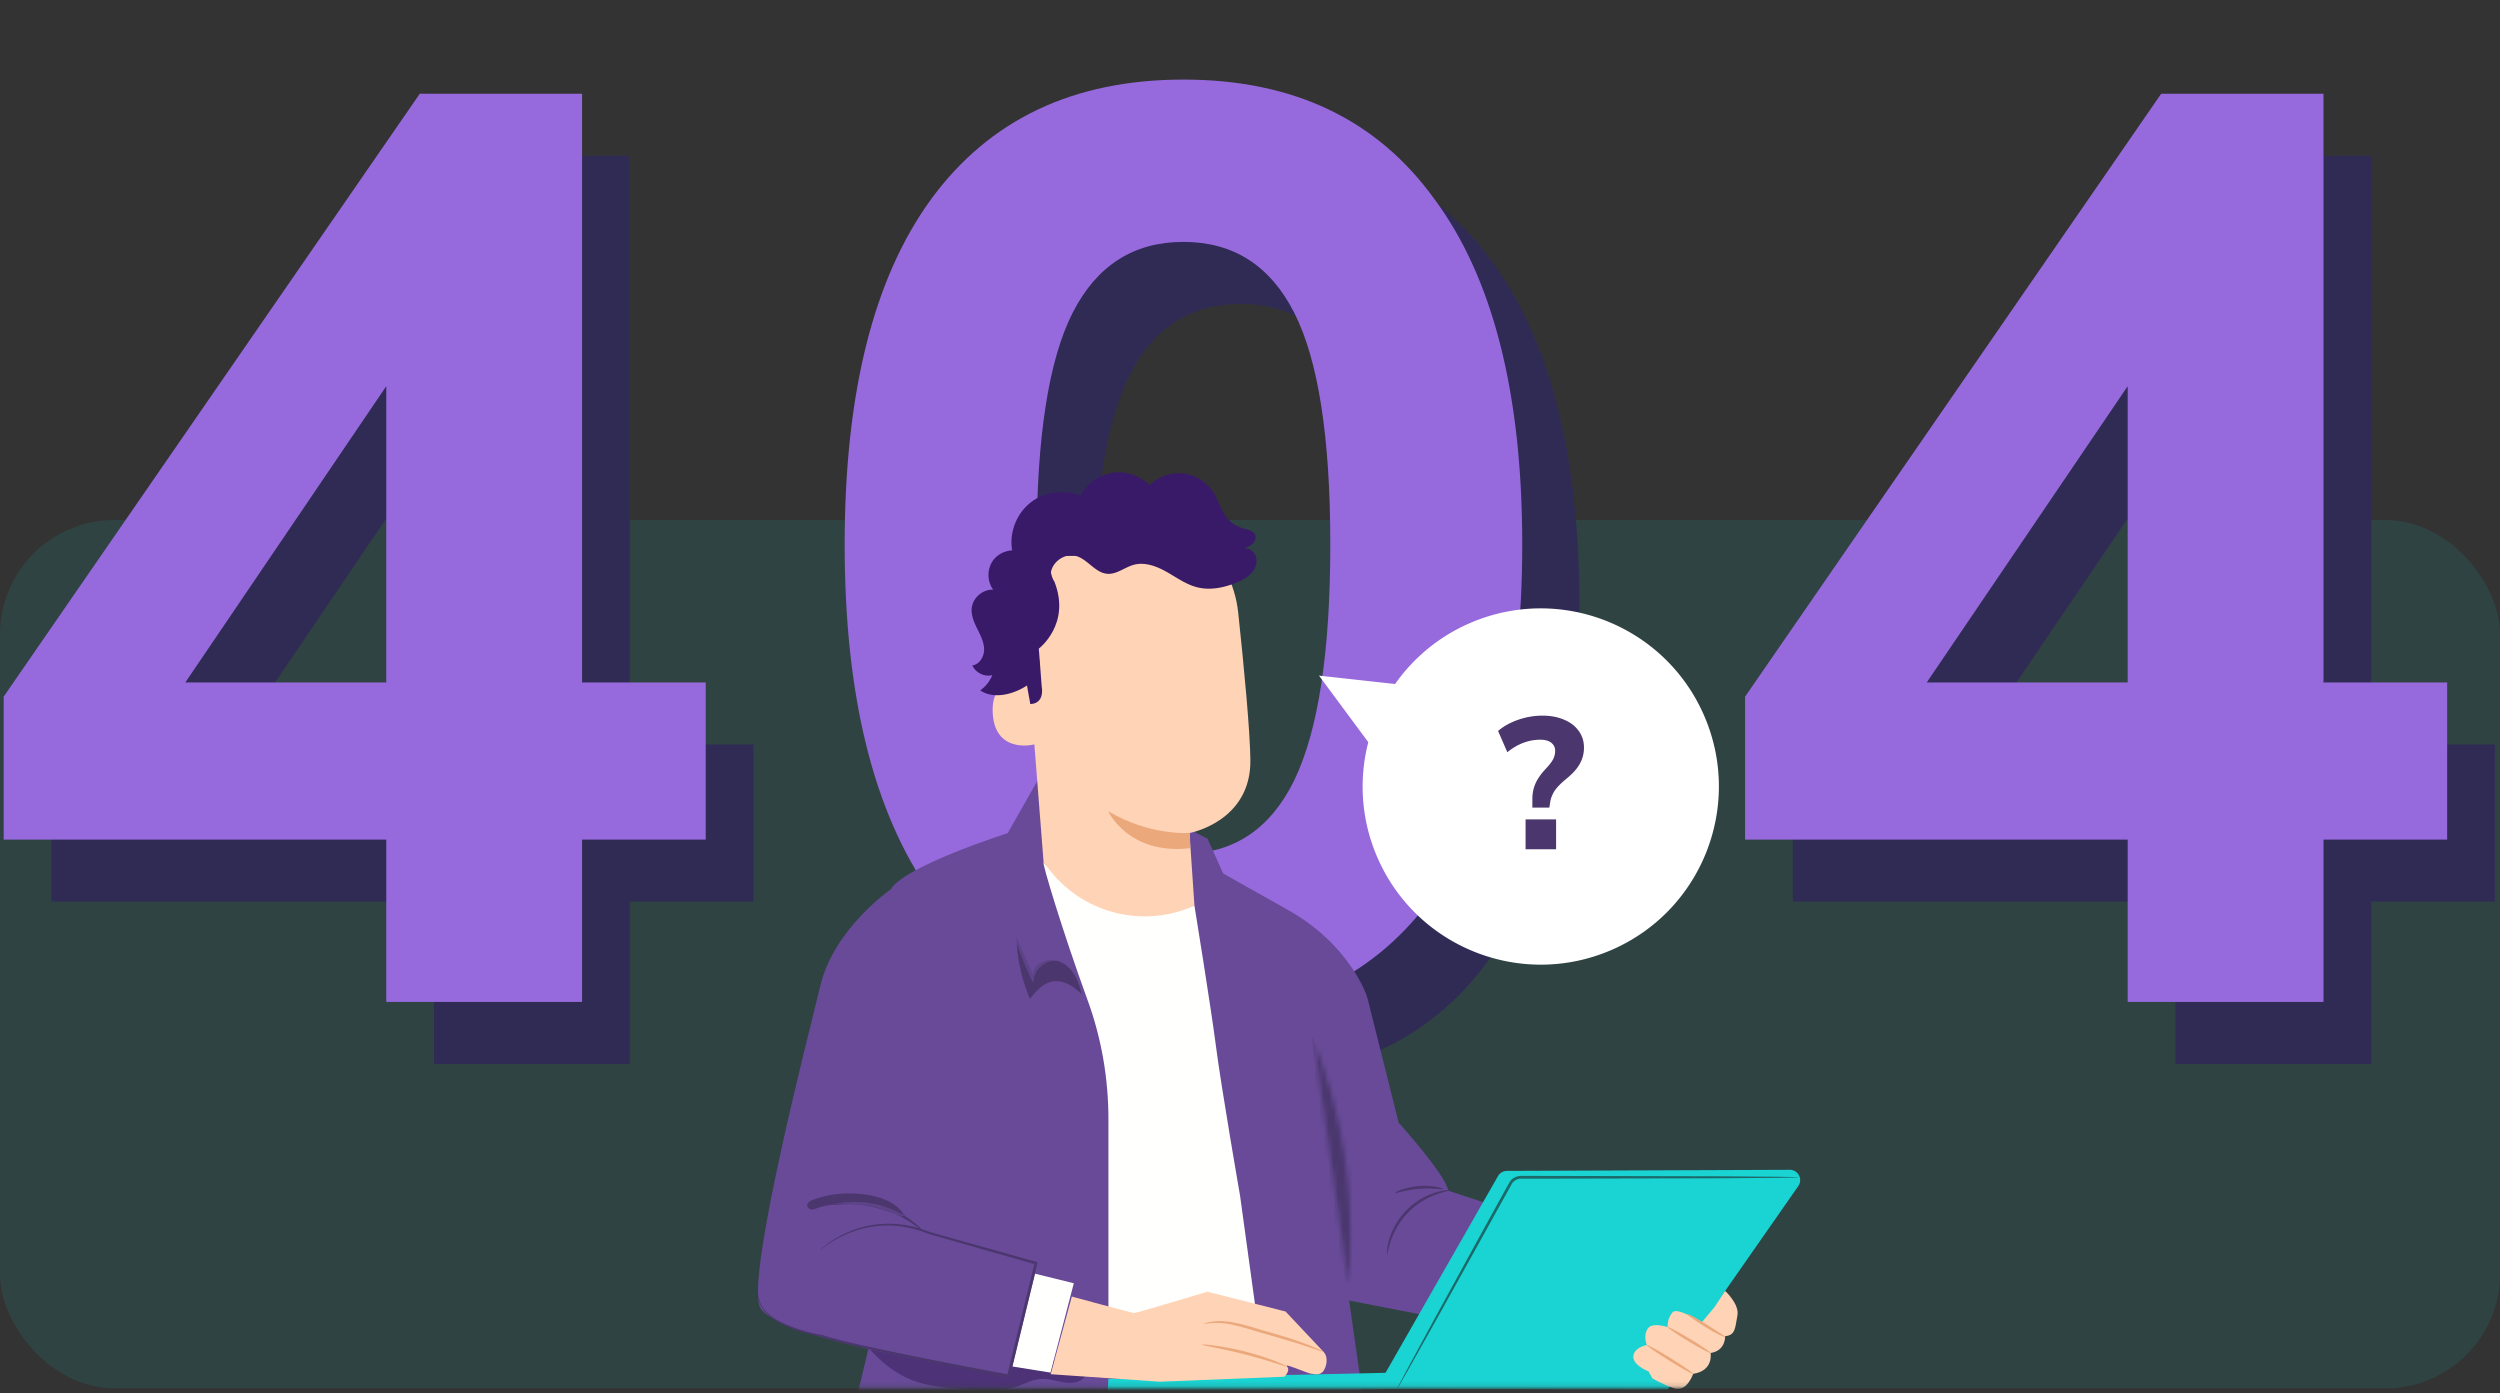 <svg xmlns="http://www.w3.org/2000/svg" width="524" height="292" fill="none"><rect width="100%" height="100%" fill="#333333" stroke="none"/><rect width="524" height="182" y="109" fill="#1AD3D3" opacity=".1" rx="24"/><path fill="#302B55" d="M90.963 223v-34.02h-80.19v-29.97l87.21-126.36h34.02v123.39h25.92v32.94h-25.92V223h-41.04Zm0-66.96v-62.1l-42.12 62.1h42.12Z"/><path fill="#966ADC" d="M80.963 210v-34.02H.773v-29.97l87.21-126.36h34.02v123.39h25.92v32.94h-25.92V210h-41.04Zm0-66.96v-62.1l-42.12 62.1h42.12Z"/><path fill="#302B55" d="M455.963 223v-34.02h-80.19v-29.97l87.21-126.36h34.02v123.39h25.92v32.94h-25.92V223h-41.04Zm0-66.96v-62.1l-42.12 62.1h42.12Z"/><path fill="#966ADC" d="M445.963 210v-34.02h-80.19v-29.97l87.21-126.36h34.02v123.39h25.92v32.94h-25.92V210h-41.04Zm0-66.96v-62.1l-42.12 62.1h42.12Z"/><path fill="#302B55" d="M260.053 225.97c-23.04 0-40.68-8.55-52.92-25.65-12.06-17.1-18.09-41.49-18.09-73.17s6.03-55.8 18.09-72.36c12.24-16.74 29.88-25.11 52.92-25.11 23.04 0 40.59 8.37 52.65 25.11 12.24 16.56 18.36 40.68 18.36 72.36s-6.12 56.07-18.36 73.17c-12.06 17.1-29.61 25.65-52.65 25.65Zm0-34.02c10.44 0 18.18-5.13 23.22-15.39 5.04-10.44 7.56-26.91 7.56-49.41 0-22.5-2.52-38.7-7.56-48.6-5.04-9.9-12.78-14.85-23.22-14.85s-18.18 4.95-23.22 14.85c-5.04 9.9-7.56 26.1-7.56 48.6s2.52 38.97 7.56 49.41c5.04 10.26 12.78 15.39 23.22 15.39Z"/><path fill="#966ADC" d="M248.053 212.97c-23.04 0-40.68-8.55-52.92-25.65-12.06-17.1-18.09-41.49-18.09-73.17s6.03-55.8 18.09-72.36c12.24-16.74 29.88-25.11 52.92-25.11 23.04 0 40.59 8.37 52.65 25.11 12.24 16.56 18.36 40.68 18.36 72.36s-6.12 56.07-18.36 73.17c-12.06 17.1-29.61 25.65-52.65 25.65Zm0-34.02c10.44 0 18.18-5.13 23.22-15.39 5.04-10.44 7.56-26.91 7.56-49.41 0-22.5-2.52-38.7-7.56-48.6-5.04-9.9-12.78-14.85-23.22-14.85s-18.18 4.95-23.22 14.85c-5.04 9.9-7.56 26.1-7.56 48.6s2.52 38.97 7.56 49.41c5.04 10.26 12.78 15.39 23.22 15.39Z"/><mask id="a" width="524" height="182" x="0" y="109" maskUnits="userSpaceOnUse" style="mask-type:luminance"><rect width="523.99" height="181.816" y="109.064" fill="#fff" rx="24"/></mask><g fill-rule="evenodd" clip-rule="evenodd" mask="url(#a)"><path fill="#684A98" d="M303.553 249.581c-.495-3.314-10.404-14.276-10.404-14.276s-4.954-19.884-6.44-25.748c-.371-1.465-1.168-3.13-2.154-4.802-3.458-5.866-8.528-10.616-14.464-13.953l-13.712-7.711-3.281-7.299-32.946-16.927-8.933 15.758s-21.694 6.895-24.564 11.82c-2.872 4.925 1.424 70.917 1.424 70.917s-9.081 38.085-10.995 45.965c-1.914 7.88.617 17.282.617 17.282l16.156-20.278c5.02-6.301 16.045-9.196 23.962-9.084l67.655.299-2.691-18.952 54.706 10.639s9.413-18.354 10.156-18.724c.743-.369-44.092-14.926-44.092-14.926Z"/><path fill="#1AD3D3" d="m313.98 246.513-23.573 41.227-58.081 1.264-.144 2.63 56.238-.418 1.784-.061 59.386.116 12.001-20.696 15.33-21.971c1.004-1.44-.031-3.415-1.787-3.409l-59.28.226a2.171 2.171 0 0 0-1.874 1.092Z"/><path fill="#4D3277" d="M207.559 291.244h-.349c-4.627-.012-9.296-.142-13.789-1.249-4.35-1.07-8.162-3.864-11.139-7.225 13.984 3.152 29.118 5.311 29.118 5.311l1.206-5.087a199.433 199.433 0 0 1 15.416 3.839c.075 1.276-.99 2.404-2.207 2.796a4.987 4.987 0 0 1-1.548.226c-.749 0-1.508-.129-2.242-.286-1.133-.242-2.27-.552-3.423-.552-.12 0-.24.004-.361.01-1.906.114-3.618 1.157-5.455 1.685-1.688.488-3.467.532-5.227.532Z"/><path fill="#FFD3B5" d="M361.591 270.575s3.051 2.797 2.569 5.173c-.482 2.376-.321 4.143-2.569 4.304 0 0 .16 3.052-3.053 3.534 0 0 .689 3.725-3.647 4.368 0 0-1.332 3.983-4.062 3.021-2.731-.965-4.497-2.09-4.497-2.09l-.803-1.444s-4.024-1.513-3.032-3.785c.602-1.378 2.682-1.737 2.682-1.737s-.865-2.023.257-3.533c.965-1.295 4.106-.224 4.106-.224s-.186-1.673.995-3.074c1.069-1.268 6.069 2.178 6.069 2.178l2.727-3.258 2.258-3.433Z"/></g><path fill="#FFFFFE" fill-rule="evenodd" d="M218.743 180.819c-.474-.483 3.825 14.032 9.219 28.815 2.907 7.966 4.364 16.414 4.364 24.922v53.526l32.44-2.203-4.849-35.26s-3.955-22.745-5.062-31.395c-1.014-7.921-4.498-29.4-4.498-29.4s-18.031 4.828-31.614-9.005Z" clip-rule="evenodd"/><path fill="#4B376E" fill-rule="evenodd" d="M290.728 262.88c-.039-.003-.049-.294-.002-.816.045-.523.169-1.275.426-2.182.5-1.802 1.655-4.238 3.707-6.293 2.052-2.057 4.484-3.217 6.288-3.721a12.034 12.034 0 0 1 2.179-.432c.523-.047.813-.036.817.001.013.101-1.136.224-2.87.827-1.724.591-4.028 1.766-5.997 3.74-1.97 1.973-3.14 4.279-3.728 6.006-.6 1.733-.721 2.884-.82 2.87ZM292.399 250.041c-.07-.13 2.061-1.208 4.953-1.435 2.89-.25 5.17.468 5.121.605-.034.176-2.291-.261-5.072-.019-2.784.216-4.938 1.015-5.002.849Z" clip-rule="evenodd"/><path fill="#FFD3B5" fill-rule="evenodd" d="m277.411 283.342-7.959-8.454-16.374-4.143s-15.003 4.494-15.362 4.481c-.359-.013-13.058-3.47-13.058-3.47l-4.438 16.279 22.871 1.566 26.113-1.045s1.362-1.268.555-2.136c-.808-.866 4.366 1.466 4.974 1.495.599.028 1.791.495 2.598-.481.55-.665 1.296-2.801.08-4.092Z" clip-rule="evenodd"/><path fill="#EBA87B" fill-rule="evenodd" d="M269.758 286.418c-.03.082-1.014-.236-2.601-.739a114.276 114.276 0 0 0-6.239-1.806 124.213 124.213 0 0 0-6.341-1.422c-1.631-.326-2.644-.531-2.633-.615.01-.077 1.045-.018 2.702.205 1.659.224 3.94.629 6.418 1.262a55.647 55.647 0 0 1 6.231 1.984c1.56.607 2.493 1.06 2.463 1.131ZM277.411 283.339c-.034.082-1.402-.428-3.633-1.171-2.23-.752-5.344-1.673-8.808-2.64-3.46-1.028-6.541-2.056-8.877-2.192-2.327-.198-3.747.262-3.77.147-.009-.032.332-.174.981-.33.649-.157 1.618-.275 2.814-.233 2.413.034 5.589 1.026 9.013 2.042 3.465.968 6.582 1.957 8.787 2.814 1.104.422 1.984.798 2.585 1.074.6.277.922.453.908.489Z" clip-rule="evenodd"/><path fill="#684A98" fill-rule="evenodd" d="M186.654 186.442s-11.804 8.208-14.675 20.028c-2.871 11.819-15.314 60.082-12.761 67.305 2.552 7.223 52.181 14.306 52.181 14.306l5.88-24.813-25.203-6.894s.319-22.983.639-32.504c.318-9.521-6.061-37.428-6.061-37.428Z" clip-rule="evenodd"/><path fill="#FFFFFE" fill-rule="evenodd" d="m216.949 266.971 8.121 1.999-4.886 18.728-7.979-1.279 4.744-19.448Z" clip-rule="evenodd"/><path fill="#4B376E" fill-rule="evenodd" d="M159.032 271.221c.041 0-.024.413.12 1.17.161.743.643 1.824 1.73 2.816 2.157 2.008 6.276 3.681 11.5 4.621l.017.002.019.007c2.389.785 5.106 1.407 8.015 2.066 2.913.651 6.037 1.318 9.34 1.99 6.603 1.349 13.91 2.77 21.65 4.219l-.337.218 1.755-7.202 4.019-16.439.199.341-22.398-6.394-.014-.003-.012-.006c-3.42-1.4-6.821-1.911-9.77-1.711-2.962.136-5.445.928-7.373 1.732-1.931.827-3.313 1.726-4.236 2.346l-1.026.748c-.233.168-.356.25-.363.241-.008-.009.101-.109.32-.295.222-.181.543-.466.99-.804a22.91 22.91 0 0 1 4.211-2.473c1.935-.849 4.443-1.689 7.455-1.862 2.997-.237 6.47.251 9.968 1.654l-.026-.009 22.429 6.291.263.073-.065.265-4 16.444c-.601 2.467-1.197 4.9-1.758 7.201l-.066.269-.271-.051a1101.218 1101.218 0 0 1-21.65-4.282 437.771 437.771 0 0 1-9.339-2.045c-2.913-.681-5.617-1.322-8.045-2.147l.036.01c-5.281-1.005-9.411-2.744-11.587-4.858-1.094-1.042-1.564-2.183-1.69-2.953-.112-.783-.01-1.19-.01-1.19Z" clip-rule="evenodd"/><path fill="#4B376E" fill-rule="evenodd" d="M193.438 258.019c-.07.074-.91-.697-2.424-1.711a23.664 23.664 0 0 0-6.409-2.992 23.724 23.724 0 0 0-7.014-.918c-1.822.044-2.945.242-2.963.141-.016-.057 1.087-.404 2.943-.556 1.849-.155 4.458-.024 7.198.769 2.737.801 5.008 2.091 6.484 3.217 1.484 1.124 2.228 2.008 2.185 2.05ZM215.868 209.352a35.424 35.424 0 0 1-2.768-11.775 79.357 79.357 0 0 0 3.061 7.557l.345.743.158-.804c.346-1.756 1.714-3.059 3.099-3.508a3.95 3.95 0 0 1 1.926-.15c1.162.36 2.213 1.146 2.983 2.128 1.09 1.388 1.679 3.126 2.036 4.871-1.434-1.49-3.356-2.756-5.334-2.756-.346 0-.695.038-1.042.122-1.871.447-3.235 2.054-4.464 3.572Zm.484-5.1a90.784 90.784 0 0 1-1.779-4.329l1.809 4.248-.03.081Zm.204-.472c.34-.986 1.135-1.774 2.086-2.209a5.24 5.24 0 0 0-2.086 2.209Z" clip-rule="evenodd"/><path fill="#5D4387" fill-rule="evenodd" d="m216.508 205.878-.346-.743a79.101 79.101 0 0 1-3.06-7.557 32.142 32.142 0 0 1-.046-.978l.135.074 1.383 3.249a91.453 91.453 0 0 0 1.779 4.33l.03-.082.045.104c.03-.169.074-.334.129-.494a5.247 5.247 0 0 1 2.086-2.209 4.012 4.012 0 0 1 1.554-.368l.118-.001c.468 0 .93.074 1.375.213a3.95 3.95 0 0 0-1.926.15c-1.385.449-2.753 1.752-3.098 3.508l-.158.804Z" clip-rule="evenodd"/><path fill="#FFD3B5" fill-rule="evenodd" d="M259.529 128.417c-1.337-12.538-12.082-21.943-24.686-21.619l-1.253.032c-13.488 1.137-20.058 13.226-18.548 26.677l3.7 47.312 1.567 1.923c7.251 8.901 19.584 11.806 30.047 7.082l-1.037-15.221s12.935-2.352 12.761-15.34c-.083-6.274-1.308-19.18-2.551-30.846Z" clip-rule="evenodd"/><path fill="#EBA87B" fill-rule="evenodd" d="M249.421 174.58s-8.279.713-17.14-4.541c0 0 4.241 9.241 17.166 7.738l-.026-3.197Z" clip-rule="evenodd"/><path fill="#FFD3B5" fill-rule="evenodd" d="M216.555 143.068c-.223-.091-8.989-2.41-8.477 6.459.511 8.869 9.311 6.527 9.311 6.27.001-.254-.834-12.729-.834-12.729Z" clip-rule="evenodd"/><path fill="#391A69" fill-rule="evenodd" d="M263.316 116.931c-.247-1.177-1.408-2.173-2.601-1.996.637-.227 1.29-.463 1.791-.913.505-.449.827-1.169.615-1.81-.333-1.004-1.617-1.21-2.636-1.499a6.696 6.696 0 0 1-3.387-2.261c-1.234-1.56-1.709-3.588-2.777-5.266-1.379-2.174-3.778-3.67-6.337-3.952-2.559-.28-5.225.657-7.046 2.476-1.984-2.037-4.975-3.041-7.787-2.612-2.811.428-5.369 2.278-6.655 4.814-3.446-1.434-7.651-.843-10.567 1.487-2.915 2.33-4.42 6.302-3.782 9.979l8.088 4.956c.131-2.5 2.921-4.484 5.326-3.79 2.441.706 4.002 3.533 6.536 3.725 1.973.149 3.651-1.38 5.563-1.892 2.319-.621 4.768.308 6.859 1.487 2.092 1.178 4.079 2.644 6.407 3.232 2.728.688 5.636.085 8.239-.981 1.116-.456 2.22-1.014 3.051-1.888.829-.873 1.349-2.117 1.1-3.296Z" clip-rule="evenodd"/><path fill="#391A69" fill-rule="evenodd" d="m221.64 116.521 37.037-.211c-1.222-2.522-3.333-4.51-5.612-6.14-4.913-3.515-10.889-5.629-16.928-5.567-6.039.062-18.123 7.756-22.381 12.04-3.407 3.428-3.304 6.31-3.304 6.31-.423 4.814 2.415 10.194 3.614 14.876.618 2.416 1.885 9.738 1.885 9.738h.001c2.039-.064 2.752-1.707 2.386-3.715l-.601-7.9s6.798-5.122 3.262-14.052c-.548-.704-1.764-3.969.641-5.379Z" clip-rule="evenodd"/><path fill="#391A69" fill-rule="evenodd" d="M217.159 135.427c-1.885-6.559-3.616-13.587-1.612-20.111l-1.1-.045-.458.334c-2.072-.697-4.551.093-5.838 1.859s-1.281 4.368.016 6.128c-2.193-.103-4.299 1.732-4.499 3.919-.138 1.509.518 2.968 1.191 4.327.674 1.357 1.398 2.764 1.408 4.28.009 1.516-.961 3.162-2.466 3.342.674 1.553 2.558 2.469 4.195 2.038a7.335 7.335 0 0 1-2.543 3.209c2.412 1.643 5.724 1.082 8.348-.196 1.557-.758 3.085-1.839 3.721-3.449.704-1.785.167-3.791-.363-5.635Z" clip-rule="evenodd"/><mask id="b" width="9" height="52" x="275" y="218" maskUnits="userSpaceOnUse" style="mask-type:luminance"><path fill="#fff" fill-rule="evenodd" d="M282.551 269.033a4658.243 4658.243 0 0 0-2.849-20.553c-1.746-12.394-3.344-23.411-4.402-30.419 6.417 16.092 8.929 33.728 7.251 50.972Z" clip-rule="evenodd"/></mask><g mask="url(#b)"><path fill="#4B376E" fill-rule="evenodd" d="M275.3 269.033h8.929v-50.972H275.3v50.972Z" clip-rule="evenodd"/></g><path fill="#5D4387" fill-rule="evenodd" d="m282.548 269.05-.361-.817-7.249-51.066c.122.297.243.595.361.893 1.058 7.009 2.656 18.026 4.402 30.42a4339.45 4339.45 0 0 1 2.849 20.553l-.002.017Z" clip-rule="evenodd"/><path fill="#EBA87B" fill-rule="evenodd" d="M354.889 287.955c-.086.138-2.33-1.102-5.012-2.768-2.682-1.667-4.786-3.129-4.7-3.267.086-.138 2.328 1.101 5.012 2.767 2.681 1.667 4.784 3.13 4.7 3.268ZM358.538 283.585c-.084.139-2.166-.964-4.651-2.46-2.484-1.498-4.43-2.825-4.345-2.964.084-.139 2.165.963 4.65 2.46 2.484 1.498 4.431 2.825 4.346 2.964ZM353.566 275.41c.091-.166 1.955.816 4.123 2.19 2.171 1.384 3.921 2.463 3.878 2.572-.081.192-2.02-.688-4.189-2.074-2.179-1.378-3.876-2.567-3.812-2.688Z" clip-rule="evenodd"/><path fill="#1B6969" fill-rule="evenodd" d="M376.928 246.758c0 .011-.096.021-.283.031l-.835.029-3.206.056c-2.834.021-6.851.054-11.794.093l-38.908.086-2.832-.001c-.891-.068-1.698.324-2.159 1.02a13796.234 13796.234 0 0 0-7.646 13.796l-8.508 15.284-5.78 10.28c-.674 1.174-1.207 2.103-1.597 2.779l-.428.716c-.099.159-.154.24-.163.234-.009-.005.029-.094.11-.264.102-.198.226-.442.378-.743l1.501-2.835 5.617-10.37c2.398-4.382 5.241-9.58 8.398-15.346 1.585-2.887 3.251-5.914 4.975-9.054l2.654-4.799c.549-.876 1.661-1.371 2.648-1.284l2.832-.001 38.908.086 11.794.093 3.206.056.835.029c.187.01.283.02.283.029Z" clip-rule="evenodd"/><path fill="#4B376E" fill-rule="evenodd" d="M189.479 254.789a21.062 21.062 0 0 0-4.711-2.035 21.051 21.051 0 0 0-5.776-.826c-.511 0-.987.02-1.422.057-1.432.117-2.416.351-2.784.477-.768.091-1.551.222-2.352.399-.4.088-1.78.655-2.312.655a.502.502 0 0 1-.1-.009c-.429-.093-.839-.447-.834-.887.005-.542.578-.878 1.082-1.08 2.312-.931 5.1-1.398 7.845-1.398 4.969 0 9.795 1.529 11.385 4.597l-.021.05Zm-2.054-.439c-2.499-.9-4.886-1.569-7.322-1.866 1.371.121 2.911.375 4.501.835 1.008.294 1.953.649 2.821 1.031Z" clip-rule="evenodd"/><path fill="#5D4387" fill-rule="evenodd" d="M189.389 255.09a74.016 74.016 0 0 0-1.964-.741 23.412 23.412 0 0 0-2.821-1.031 23.89 23.89 0 0 0-4.501-.834 22.133 22.133 0 0 0-5.317-.022c.368-.126 1.352-.36 2.784-.477.435-.036.911-.057 1.422-.057 1.661 0 3.68.219 5.776.826a21.062 21.062 0 0 1 4.711 2.035c-.074.189-.106.293-.09.301Zm.064-.065c.027-.039.064-.094.106-.165l.019.037-.125.128Z" clip-rule="evenodd"/><path fill="#051317" fill-rule="evenodd" d="M189.388 255.09c-.016-.008.016-.111.09-.301l.021-.05.06.121a2.625 2.625 0 0 1-.107.165l-.064.065Z" clip-rule="evenodd"/><path fill="#fff" fill-rule="evenodd" d="m276.462 141.613 15.95 1.757a37.155 37.155 0 0 1 15.773-12.806c18.937-8.15 40.895.595 49.045 19.533 8.15 18.937-.594 40.896-19.532 49.046-18.937 8.15-40.896-.595-49.047-19.534a37.162 37.162 0 0 1-1.849-24.074l-.012.018-10.328-13.94Z" clip-rule="evenodd"/><path fill="#4B376E" d="M321.184 169.279v-1.838c0-1.147.211-2.203.632-3.167.421-.991 1.145-2.034 2.171-3.129.737-.782 1.25-1.447 1.539-1.994a3.86 3.86 0 0 0 .435-1.76c0-.73-.277-1.303-.829-1.721-.527-.417-1.29-.625-2.29-.625-2.447 0-4.75.873-6.908 2.62L314 153.207c1.158-.991 2.566-1.773 4.224-2.347a15.369 15.369 0 0 1 5.052-.86c1.737 0 3.263.287 4.579.86 1.316.548 2.329 1.33 3.04 2.347.737.99 1.105 2.151 1.105 3.48a6.846 6.846 0 0 1-.829 3.324c-.526 1.017-1.474 2.086-2.842 3.207-1.237 1.017-2.092 1.903-2.566 2.659-.447.756-.724 1.486-.829 2.19l-.197 1.212h-3.553ZM319.763 178v-6.257h6.395V178h-6.395Z"/></svg>